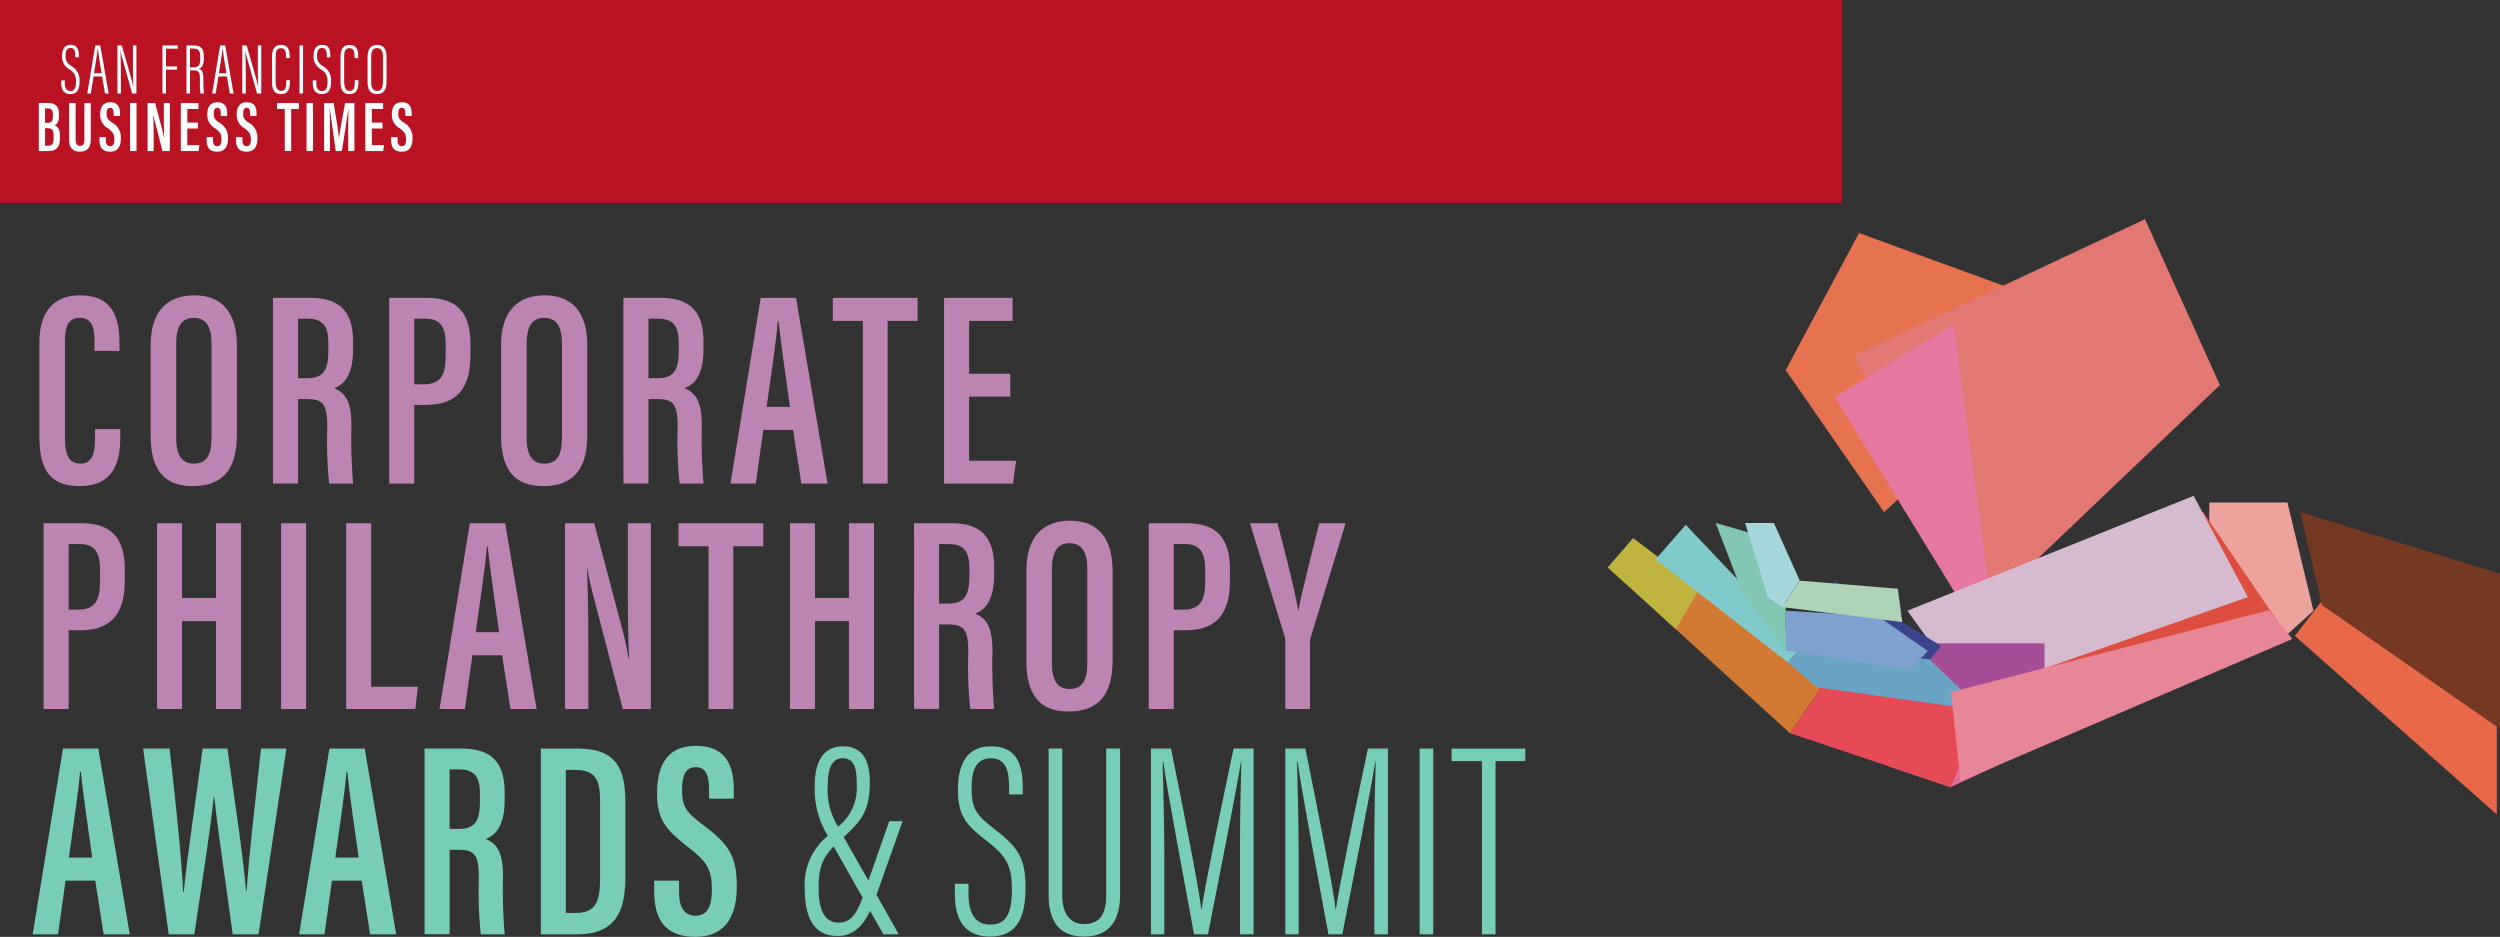 <svg id="Group_800" data-name="Group 800" xmlns="http://www.w3.org/2000/svg" xmlns:xlink="http://www.w3.org/1999/xlink" width="295.86" height="110.869" viewBox="0 0 295.86 110.869">
  <rect x="0" y="0" width="295.86" height="110.869" fill="#333333" stroke="none"/>
  <defs>
    <clipPath id="clip-path">
      <rect id="Rectangle_821" data-name="Rectangle 821" width="295.86" height="110.869" fill="none"/>
    </clipPath>
    <clipPath id="clip-path-3">
      <rect id="Rectangle_799" data-name="Rectangle 799" width="36.797" height="33.023" fill="none"/>
    </clipPath>
    <clipPath id="clip-path-4">
      <rect id="Rectangle_800" data-name="Rectangle 800" width="43.307" height="46.326" fill="none"/>
    </clipPath>
    <clipPath id="clip-path-5">
      <rect id="Rectangle_801" data-name="Rectangle 801" width="18.493" height="35.046" fill="none"/>
    </clipPath>
    <clipPath id="clip-path-6">
      <rect id="Rectangle_802" data-name="Rectangle 802" width="23.902" height="27.236" fill="none"/>
    </clipPath>
    <clipPath id="clip-path-7">
      <rect id="Rectangle_803" data-name="Rectangle 803" width="12.329" height="16.228" fill="none"/>
    </clipPath>
    <clipPath id="clip-path-8">
      <rect id="Rectangle_804" data-name="Rectangle 804" width="35.099" height="24.783" fill="none"/>
    </clipPath>
    <clipPath id="clip-path-9">
      <rect id="Rectangle_805" data-name="Rectangle 805" width="40.288" height="23.597" fill="none"/>
    </clipPath>
    <clipPath id="clip-path-10">
      <rect id="Rectangle_806" data-name="Rectangle 806" width="15.914" height="9.875" fill="none"/>
    </clipPath>
    <clipPath id="clip-path-11">
      <rect id="Rectangle_807" data-name="Rectangle 807" width="14.75" height="12.203" fill="none"/>
    </clipPath>
    <clipPath id="clip-path-12">
      <rect id="Rectangle_808" data-name="Rectangle 808" width="12.594" height="2.493" fill="none"/>
    </clipPath>
    <clipPath id="clip-path-13">
      <rect id="Rectangle_809" data-name="Rectangle 809" width="22.854" height="11.992" fill="none"/>
    </clipPath>
    <clipPath id="clip-path-14">
      <rect id="Rectangle_810" data-name="Rectangle 810" width="19.751" height="18.273" fill="none"/>
    </clipPath>
    <clipPath id="clip-path-15">
      <rect id="Rectangle_811" data-name="Rectangle 811" width="10.855" height="10.787" fill="none"/>
    </clipPath>
    <clipPath id="clip-path-16">
      <rect id="Rectangle_812" data-name="Rectangle 812" width="23.153" height="7.445" fill="none"/>
    </clipPath>
    <clipPath id="clip-path-17">
      <rect id="Rectangle_813" data-name="Rectangle 813" width="17.36" height="16.244" fill="none"/>
    </clipPath>
    <clipPath id="clip-path-18">
      <rect id="Rectangle_814" data-name="Rectangle 814" width="23.65" height="25.663" fill="none"/>
    </clipPath>
    <clipPath id="clip-path-19">
      <rect id="Rectangle_815" data-name="Rectangle 815" width="16.81" height="6.982" fill="none"/>
    </clipPath>
    <clipPath id="clip-path-20">
      <rect id="Rectangle_816" data-name="Rectangle 816" width="8.287" height="15.096" fill="none"/>
    </clipPath>
    <clipPath id="clip-path-21">
      <rect id="Rectangle_817" data-name="Rectangle 817" width="14.203" height="4.905" fill="none"/>
    </clipPath>
    <clipPath id="clip-path-22">
      <rect id="Rectangle_818" data-name="Rectangle 818" width="6.463" height="9.954" fill="none"/>
    </clipPath>
    <clipPath id="clip-path-23">
      <rect id="Rectangle_819" data-name="Rectangle 819" width="40.382" height="20.246" fill="none"/>
    </clipPath>
  </defs>
  <g id="Group_799" data-name="Group 799" clip-path="url(#clip-path)">
    <rect id="Rectangle_793" data-name="Rectangle 793" width="218" height="24" fill="#bb1223"/>
    <g id="Group_798" data-name="Group 798">
      <g id="Group_797" data-name="Group 797" clip-path="url(#clip-path)">
        <path id="Path_5920" data-name="Path 5920" d="M13.192,13.565v.315c0,.613.221.936.664.936s.664-.281.664-1.081a1.53,1.53,0,0,0-.749-1.464,1.687,1.687,0,0,1-.9-1.575c0-.7.213-1.345,1.013-1.336.706,0,.97.443.97,1.234v.238h-.417V10.6c0-.519-.111-.877-.562-.877-.468,0-.587.409-.587.9a1.256,1.256,0,0,0,.664,1.234,1.881,1.881,0,0,1,.987,1.822c0,.8-.187,1.5-1.081,1.5-.817,0-1.081-.553-1.081-1.3v-.315Z" transform="translate(-5.526 -4.049)" fill="#fff"/>
        <path id="Path_5921" data-name="Path 5921" d="M18.945,13.149l-.323,2.017H18.2l.945-5.685h.6l.987,5.685H20.3l-.34-2.017Zm.953-.383c-.247-1.447-.4-2.451-.451-2.92H19.43c-.017.417-.247,1.745-.426,2.92Z" transform="translate(-7.874 -4.101)" fill="#fff"/>
        <path id="Path_5922" data-name="Path 5922" d="M24.49,15.165V9.479h.519l1.115,3.89a9.047,9.047,0,0,1,.23,1.013h.017c-.026-.809-.043-1.609-.043-2.528V9.479h.409v5.686h-.5l-1.243-4.426a5.373,5.373,0,0,1-.145-.646h-.009c.034.681.06,1.685.06,2.715v2.357Z" transform="translate(-10.593 -4.1)" fill="#fff"/>
        <path id="Path_5923" data-name="Path 5923" d="M33.88,9.48H35.7v.383H34.3v2.1h1.311v.383H34.3v2.817H33.88Z" transform="translate(-14.655 -4.1)" fill="#fff"/>
        <path id="Path_5924" data-name="Path 5924" d="M38.89,9.479h.843c.851,0,1.209.383,1.209,1.269v.289c0,.7-.213,1.081-.579,1.2.375.119.528.417.528,1.166a14.284,14.284,0,0,0,.06,1.762h-.409a14.38,14.38,0,0,1-.06-1.719c0-.767-.119-1.013-.715-1.013h-.46v2.732H38.89Zm.417,2.588H39.8c.6,0,.715-.409.715-1.012v-.29c0-.578-.179-.919-.8-.919h-.409Z" transform="translate(-16.822 -4.1)" fill="#fff"/>
        <path id="Path_5925" data-name="Path 5925" d="M44.985,13.149l-.323,2.017h-.417l.945-5.685h.6l.987,5.685h-.443L46,13.149Zm.953-.383c-.247-1.447-.4-2.451-.451-2.92H45.47c-.017.417-.247,1.745-.426,2.92Z" transform="translate(-19.138 -4.101)" fill="#fff"/>
        <path id="Path_5926" data-name="Path 5926" d="M50.529,15.165V9.479h.519l1.115,3.89a9.047,9.047,0,0,1,.23,1.013h.017c-.026-.809-.043-1.609-.043-2.528V9.479h.409v5.686h-.5l-1.243-4.426a5.373,5.373,0,0,1-.145-.646h-.009c.034.681.06,1.685.06,2.715v2.357Z" transform="translate(-21.856 -4.1)" fill="#fff"/>
        <path id="Path_5927" data-name="Path 5927" d="M58.844,13.53V13.7c0,.774-.145,1.48-1.055,1.48-.936,0-1.064-.723-1.064-1.532v-2.91c0-.936.383-1.379,1.064-1.379.877,0,1.03.656,1.03,1.37v.2h-.434v-.2c0-.494-.06-.979-.6-.979-.519,0-.63.426-.63,1v2.911c0,.706.162,1.149.647,1.149.536,0,.613-.477.613-1.1V13.53Z" transform="translate(-24.536 -4.048)" fill="#fff"/>
        <rect id="Rectangle_794" data-name="Rectangle 794" width="0.417" height="5.686" transform="translate(35.449 5.379)" fill="#fff"/>
        <path id="Path_5928" data-name="Path 5928" d="M65.647,13.565v.315c0,.613.221.936.664.936s.664-.281.664-1.081a1.53,1.53,0,0,0-.749-1.464,1.687,1.687,0,0,1-.9-1.575c0-.7.213-1.345,1.013-1.336.706,0,.97.443.97,1.234v.238H66.89V10.6c0-.519-.111-.877-.562-.877-.468,0-.587.409-.587.9a1.256,1.256,0,0,0,.664,1.234,1.881,1.881,0,0,1,.987,1.822c0,.8-.187,1.5-1.081,1.5-.817,0-1.081-.553-1.081-1.3v-.315Z" transform="translate(-28.215 -4.049)" fill="#fff"/>
        <path id="Path_5929" data-name="Path 5929" d="M73.138,13.53V13.7c0,.774-.145,1.48-1.055,1.48-.936,0-1.064-.723-1.064-1.532v-2.91c0-.936.383-1.379,1.064-1.379.877,0,1.03.656,1.03,1.37v.2h-.434v-.2c0-.494-.06-.979-.6-.979-.519,0-.63.426-.63,1v2.911c0,.706.162,1.149.647,1.149.536,0,.613-.477.613-1.1V13.53Z" transform="translate(-30.719 -4.048)" fill="#fff"/>
        <path id="Path_5930" data-name="Path 5930" d="M78.906,10.747v3.013c0,.936-.374,1.421-1.14,1.421-.851,0-1.107-.579-1.107-1.421v-3c0-.885.366-1.4,1.132-1.4.826,0,1.114.622,1.114,1.387m-1.821.009v3.013c0,.758.272,1.038.7,1.038.452,0,.7-.281.7-1.072v-2.97c0-.706-.255-1.022-.706-1.022-.468,0-.689.3-.689,1.013" transform="translate(-33.159 -4.049)" fill="#fff"/>
        <path id="Path_5931" data-name="Path 5931" d="M8.088,21.48h1.09c.945,0,1.3.46,1.3,1.268v.229c0,.8-.264,1.039-.528,1.15.281.094.638.332.638,1.141v.426c0,.97-.375,1.472-1.353,1.472H8.088Zm1.021,2.349c.5,0,.647-.17.647-.774v-.238c0-.485-.17-.7-.621-.7H8.829v1.71Zm-.281,2.707h.323c.545,0,.689-.255.689-.86v-.391c0-.579-.179-.826-.732-.826H8.829Z" transform="translate(-3.498 -9.291)" fill="#fff"/>
        <path id="Path_5932" data-name="Path 5932" d="M15.184,21.48v4.367c0,.434.145.706.519.706.391,0,.519-.28.519-.706V21.48h.758v4.35c0,.885-.4,1.412-1.285,1.412-.86,0-1.277-.468-1.277-1.4V21.48Z" transform="translate(-6.236 -9.291)" fill="#fff"/>
        <path id="Path_5933" data-name="Path 5933" d="M21.5,25.459v.34c0,.468.153.732.511.732.375,0,.494-.315.494-.792,0-.63-.136-.851-.749-1.328a1.782,1.782,0,0,1-.928-1.617c0-.741.221-1.463,1.192-1.463s1.158.672,1.158,1.336v.281h-.758v-.264c0-.426-.077-.7-.409-.7s-.417.289-.417.7c0,.451.085.655.6,1.03a1.99,1.99,0,0,1,1.081,1.915c0,.8-.264,1.549-1.277,1.549-1,0-1.251-.638-1.251-1.387v-.332Z" transform="translate(-8.974 -9.227)" fill="#fff"/>
        <rect id="Rectangle_795" data-name="Rectangle 795" width="0.766" height="5.686" transform="translate(15.391 12.188)" fill="#fff"/>
        <path id="Path_5934" data-name="Path 5934" d="M30.782,27.165V21.479h.894l.834,3.149a9.588,9.588,0,0,1,.221,1.013h.017c-.043-.732-.043-1.532-.043-2.46v-1.7h.706v5.686h-.86l-.936-3.591c-.077-.3-.119-.536-.153-.706h-.009c.034.689.043,1.515.043,2.544v1.753Z" transform="translate(-13.315 -9.291)" fill="#fff"/>
        <path id="Path_5935" data-name="Path 5935" d="M39.738,24.5h-1.26v1.966h1.438l-.094.7H37.712V21.48h2.094v.706H38.478V23.8h1.26Z" transform="translate(-16.312 -9.291)" fill="#fff"/>
        <path id="Path_5936" data-name="Path 5936" d="M43.84,25.459v.34c0,.468.153.732.511.732.375,0,.494-.315.494-.792,0-.63-.136-.851-.749-1.328a1.782,1.782,0,0,1-.928-1.617c0-.741.221-1.463,1.192-1.463s1.158.672,1.158,1.336v.281h-.758v-.264c0-.426-.077-.7-.409-.7s-.417.289-.417.7c0,.451.085.655.6,1.03a1.99,1.99,0,0,1,1.081,1.915c0,.8-.264,1.549-1.277,1.549-1,0-1.251-.638-1.251-1.387v-.332Z" transform="translate(-18.635 -9.227)" fill="#fff"/>
        <path id="Path_5937" data-name="Path 5937" d="M49.974,25.459v.34c0,.468.153.732.511.732.375,0,.494-.315.494-.792,0-.63-.136-.851-.749-1.328a1.782,1.782,0,0,1-.928-1.617c0-.741.221-1.463,1.192-1.463S51.65,22,51.65,22.667v.281h-.758v-.264c0-.426-.077-.7-.409-.7s-.417.289-.417.7c0,.451.085.655.6,1.03a1.99,1.99,0,0,1,1.081,1.915c0,.8-.264,1.549-1.277,1.549-1,0-1.251-.638-1.251-1.387v-.332Z" transform="translate(-21.288 -9.227)" fill="#fff"/>
        <path id="Path_5938" data-name="Path 5938" d="M58.686,22.186h-.919V21.48h2.6v.706h-.919v4.979h-.758Z" transform="translate(-24.987 -9.291)" fill="#fff"/>
        <rect id="Rectangle_796" data-name="Rectangle 796" width="0.766" height="5.686" transform="translate(36.278 12.188)" fill="#fff"/>
        <path id="Path_5939" data-name="Path 5939" d="M70.442,24.944c0-1,.017-2.17.034-2.8h-.009c-.136.97-.5,3.354-.775,5.022H68.97c-.2-1.473-.579-4-.706-5.03h-.017c.017.664.043,1.949.043,2.927v2.1h-.7V21.48h1.132c.264,1.54.553,3.362.63,4.128h.009c.085-.766.451-2.672.715-4.128h1.1v5.685h-.732Z" transform="translate(-29.236 -9.291)" fill="#fff"/>
        <path id="Path_5940" data-name="Path 5940" d="M78.227,24.5h-1.26v1.966h1.438l-.094.7H76.2V21.48H78.3v.706H76.967V23.8h1.26Z" transform="translate(-32.96 -9.291)" fill="#fff"/>
        <path id="Path_5941" data-name="Path 5941" d="M82.33,25.459v.34c0,.468.153.732.511.732.375,0,.494-.315.494-.792,0-.63-.136-.851-.749-1.328a1.782,1.782,0,0,1-.928-1.617c0-.741.221-1.463,1.192-1.463s1.158.672,1.158,1.336v.281h-.758v-.264c0-.426-.077-.7-.409-.7s-.417.289-.417.7c0,.451.085.655.6,1.03A1.99,1.99,0,0,1,84.1,25.629c0,.8-.264,1.549-1.277,1.549-1,0-1.251-.638-1.251-1.387v-.332Z" transform="translate(-35.284 -9.227)" fill="#fff"/>
        <path id="Path_5942" data-name="Path 5942" d="M17.794,77.423v.79c0,2.632-.461,5.957-4.838,5.957-3.949,0-4.739-2.6-4.739-5.891V67.155c0-3.456,1.547-5.562,4.8-5.562,3.917,0,4.674,2.666,4.674,5.66v.922H14.733v-1.25c0-1.58-.329-2.666-1.744-2.666-1.349,0-1.744,1.02-1.744,2.7V78.509c0,1.744.362,3,1.81,3,1.415,0,1.744-1.185,1.744-3V77.423Z" transform="translate(-3.554 -26.642)" fill="#bb84b3"/>
        <path id="Path_5943" data-name="Path 5943" d="M41.619,67.55v10.6c0,4.081-1.711,6.022-5.233,6.022-3.489,0-4.97-2.073-4.97-5.99V67.517c0-4.015,1.942-5.924,5.167-5.924,3.291,0,5.036,2.041,5.036,5.957m-7.175-.263V78.509c0,2.106.757,3,2.073,3,1.415,0,2.106-.856,2.106-3.061V67.287c0-2.008-.658-3.028-2.106-3.028-1.382,0-2.073.954-2.073,3.028" transform="translate(-13.589 -26.642)" fill="#bb84b3"/>
        <path id="Path_5944" data-name="Path 5944" d="M56.935,62.115h4.344c3.324,0,5.134,1.382,5.134,5.2V68.2c0,3.225-1.218,4.245-2.238,4.608,1.349.592,2.041,1.546,2.041,4.508a62.268,62.268,0,0,0,.2,6.78h-2.83a47.573,47.573,0,0,1-.23-6.582c0-2.732-.395-3.423-2.436-3.423H59.9v10H56.935ZM59.9,71.627H60.95c1.909,0,2.534-.889,2.534-3.258v-.856c0-1.843-.461-2.929-2.5-2.929H59.9Z" transform="translate(-24.627 -26.868)" fill="#bb84b3"/>
        <path id="Path_5945" data-name="Path 5945" d="M81.179,62.116h4.509c3.423,0,5.1,1.679,5.1,5.43v1.317c0,3.488-1.185,5.924-5.266,5.924H84.141V84.1H81.179Zm2.962,10.235h1.086C87.5,72.351,87.86,71,87.86,68.8V67.678c0-1.679-.329-3.094-2.37-3.094H84.141Z" transform="translate(-35.114 -26.868)" fill="#bb84b3"/>
        <path id="Path_5946" data-name="Path 5946" d="M114.7,67.55v10.6c0,4.081-1.711,6.022-5.233,6.022-3.489,0-4.97-2.073-4.97-5.99V67.517c0-4.015,1.942-5.924,5.167-5.924,3.291,0,5.036,2.041,5.036,5.957m-7.175-.263V78.509c0,2.106.757,3,2.073,3,1.415,0,2.106-.856,2.106-3.061V67.287c0-2.008-.658-3.028-2.106-3.028-1.382,0-2.073.954-2.073,3.028" transform="translate(-45.198 -26.642)" fill="#bb84b3"/>
        <path id="Path_5947" data-name="Path 5947" d="M130.013,62.115h4.344c3.324,0,5.134,1.382,5.134,5.2V68.2c0,3.225-1.218,4.245-2.238,4.608,1.349.592,2.041,1.546,2.041,4.508a62.27,62.27,0,0,0,.2,6.78h-2.83a47.572,47.572,0,0,1-.23-6.582c0-2.732-.395-3.423-2.436-3.423h-1.02v10h-2.962Zm2.962,9.512h1.053c1.909,0,2.534-.889,2.534-3.258v-.856c0-1.843-.461-2.929-2.5-2.929h-1.086Z" transform="translate(-56.237 -26.868)" fill="#bb84b3"/>
        <path id="Path_5948" data-name="Path 5948" d="M156.226,77.748l-.889,6.353h-3l3.587-21.985h4.18L163.828,84.1h-3.094l-.987-6.353Zm3.16-2.731c-.592-4.18-1.119-7.833-1.349-10.136h-.1c-.1,1.777-.822,6.582-1.316,10.136Z" transform="translate(-65.895 -26.868)" fill="#bb84b3"/>
        <path id="Path_5949" data-name="Path 5949" d="M177.242,64.847h-3.555V62.116h10.038v2.731h-3.555V84.1h-2.929Z" transform="translate(-75.128 -26.868)" fill="#bb84b3"/>
        <path id="Path_5950" data-name="Path 5950" d="M204.72,73.8h-4.871v7.6h5.562l-.362,2.7h-8.162V62.115h8.1v2.732h-5.134V71.1h4.871Z" transform="translate(-85.162 -26.868)" fill="#bb84b3"/>
        <path id="Path_5951" data-name="Path 5951" d="M9.086,109.116h4.509c3.423,0,5.1,1.679,5.1,5.43v1.317c0,3.488-1.185,5.924-5.266,5.924H12.048V131.1H9.086Zm2.962,10.235h1.086c2.271,0,2.633-1.349,2.633-3.555v-1.118c0-1.679-.329-3.094-2.37-3.094H12.048Z" transform="translate(-3.93 -47.198)" fill="#bb84b3"/>
        <path id="Path_5952" data-name="Path 5952" d="M32.75,109.115h2.962v8.853h4.015v-8.853h2.963V131.1H39.727V120.7H35.712v10.4H32.75Z" transform="translate(-14.166 -47.197)" fill="#bb84b3"/>
        <rect id="Rectangle_797" data-name="Rectangle 797" width="2.962" height="21.985" transform="translate(33.262 61.918)" fill="#bb84b3"/>
        <path id="Path_5953" data-name="Path 5953" d="M72.189,109.115h2.962v19.352H80.68l-.3,2.632H72.189Z" transform="translate(-31.225 -47.197)" fill="#bb84b3"/>
        <path id="Path_5954" data-name="Path 5954" d="M95.56,124.748l-.889,6.353h-3l3.587-21.985h4.18l3.719,21.985h-3.094l-.987-6.353Zm3.16-2.731c-.592-4.18-1.119-7.833-1.349-10.136h-.1c-.1,1.777-.822,6.582-1.316,10.136Z" transform="translate(-39.654 -47.198)" fill="#bb84b3"/>
        <path id="Path_5955" data-name="Path 5955" d="M117.834,131.1V109.116h3.456l3.225,12.177a37.131,37.131,0,0,1,.856,3.917h.065c-.165-2.83-.165-5.924-.165-9.512v-6.582H128V131.1h-3.324l-3.62-13.889c-.3-1.152-.461-2.073-.592-2.732h-.033c.132,2.666.165,5.858.165,9.841v6.78Z" transform="translate(-50.969 -47.198)" fill="#bb84b3"/>
        <path id="Path_5956" data-name="Path 5956" d="M145.052,111.847H141.5v-2.731h10.038v2.731h-3.554V131.1h-2.929Z" transform="translate(-61.204 -47.198)" fill="#bb84b3"/>
        <path id="Path_5957" data-name="Path 5957" d="M164.755,109.115h2.962v8.853h4.015v-8.853h2.963V131.1h-2.963V120.7h-4.015v10.4h-2.962Z" transform="translate(-71.264 -47.197)" fill="#bb84b3"/>
        <path id="Path_5958" data-name="Path 5958" d="M190.623,109.115h4.344c3.324,0,5.134,1.382,5.134,5.2v.889c0,3.225-1.218,4.245-2.238,4.608,1.349.592,2.041,1.546,2.041,4.508a62.266,62.266,0,0,0,.2,6.78h-2.83a47.574,47.574,0,0,1-.23-6.582c0-2.732-.395-3.423-2.436-3.423h-1.02v10h-2.962Zm2.962,9.512h1.053c1.909,0,2.534-.889,2.534-3.258v-.856c0-1.843-.461-2.929-2.5-2.929h-1.086Z" transform="translate(-82.453 -47.197)" fill="#bb84b3"/>
        <path id="Path_5959" data-name="Path 5959" d="M224.258,114.55v10.6c0,4.081-1.711,6.022-5.233,6.022-3.489,0-4.97-2.073-4.97-5.99V114.517c0-4.015,1.942-5.924,5.167-5.924,3.291,0,5.036,2.041,5.036,5.957m-7.175-.263v11.223c0,2.106.757,3,2.073,3,1.415,0,2.106-.856,2.106-3.061V114.287c0-2.008-.658-3.028-2.106-3.028-1.382,0-2.073.954-2.073,3.028" transform="translate(-92.589 -46.971)" fill="#bb84b3"/>
        <path id="Path_5960" data-name="Path 5960" d="M239.575,109.116h4.509c3.423,0,5.1,1.679,5.1,5.43v1.317c0,3.488-1.185,5.924-5.266,5.924h-1.382V131.1h-2.962Zm2.962,10.235h1.086c2.271,0,2.633-1.349,2.633-3.555v-1.118c0-1.679-.329-3.094-2.37-3.094h-1.349Z" transform="translate(-103.627 -47.198)" fill="#bb84b3"/>
        <path id="Path_5961" data-name="Path 5961" d="M264.865,131.1v-7.965a2.505,2.505,0,0,0-.1-.691l-4.081-13.329h3.258c.954,3.751,2.106,8.1,2.436,10.334h.033c.461-2.37,1.58-6.714,2.468-10.334h3.127l-4.147,13.559a3.478,3.478,0,0,0-.066.757V131.1Z" transform="translate(-112.758 -47.198)" fill="#bb84b3"/>
        <path id="Path_5962" data-name="Path 5962" d="M10.708,171.748,9.819,178.1h-3l3.587-21.985h4.18L18.31,178.1H15.217l-.987-6.353Zm3.16-2.731c-.592-4.18-1.119-7.833-1.349-10.136h-.1c-.1,1.777-.822,6.582-1.316,10.136Z" transform="translate(-2.952 -67.527)" fill="#77cdb5"/>
        <path id="Path_5963" data-name="Path 5963" d="M32.879,178.1l-3.028-21.985h3.127c.592,5,1.448,13.131,1.613,16.982h.066c.395-4.18,1.58-12.012,2.238-16.982h2.929c.691,5.1,1.843,12.374,2.205,16.851h.066c.263-4.081,1.152-11.716,1.711-16.851h3L43.51,178.1H40.449c-.658-5.036-1.744-12.079-2.172-16.226h-.066c-.461,4.345-1.58,11.322-2.3,16.226Z" transform="translate(-12.912 -67.527)" fill="#77cdb5"/>
        <path id="Path_5964" data-name="Path 5964" d="M66.272,171.748l-.889,6.353h-3l3.587-21.985h4.18L73.874,178.1H70.781l-.987-6.353Zm3.16-2.731c-.592-4.18-1.119-7.833-1.349-10.136h-.1c-.1,1.777-.822,6.582-1.316,10.136Z" transform="translate(-26.986 -67.527)" fill="#77cdb5"/>
        <path id="Path_5965" data-name="Path 5965" d="M88.547,156.115h4.344c3.324,0,5.134,1.382,5.134,5.2v.889c0,3.225-1.218,4.245-2.238,4.608,1.349.592,2.041,1.546,2.041,4.508a62.269,62.269,0,0,0,.2,6.78H95.2a47.573,47.573,0,0,1-.23-6.582c0-2.732-.395-3.423-2.436-3.423h-1.02v10H88.547Zm2.962,9.512h1.053c1.909,0,2.534-.889,2.534-3.258v-.856c0-1.843-.461-2.929-2.5-2.929H91.509Z" transform="translate(-38.301 -67.527)" fill="#77cdb5"/>
        <path id="Path_5966" data-name="Path 5966" d="M112.79,156.116h4.41c4.706,0,5.6,2.632,5.6,6.45v8.557c0,3.357-.56,6.977-5.661,6.977H112.79Zm2.962,19.451h1.185c2.4,0,2.863-1.449,2.863-3.983V162.3c0-2.237-.395-3.653-2.863-3.653h-1.185Z" transform="translate(-48.787 -67.527)" fill="#77cdb5"/>
        <path id="Path_5967" data-name="Path 5967" d="M139.382,171.5v1.316c0,1.81.592,2.831,1.974,2.831,1.448,0,1.909-1.218,1.909-3.061,0-2.436-.527-3.291-2.9-5.134-2.337-1.843-3.587-3.028-3.587-6.253,0-2.863.855-5.661,4.607-5.661,3.719,0,4.476,2.6,4.476,5.167v1.086h-2.929v-1.02c0-1.646-.3-2.7-1.58-2.7s-1.613,1.119-1.613,2.7c0,1.744.329,2.534,2.3,3.982,3.192,2.37,4.179,3.753,4.179,7.405,0,3.094-1.02,5.99-4.936,5.99-3.851,0-4.839-2.468-4.839-5.364V171.5Z" transform="translate(-59.022 -67.276)" fill="#77cdb5"/>
        <path id="Path_5968" data-name="Path 5968" d="M179.415,164.5l-3.094,8.721,2.633,4.674h-1.81l-1.58-2.765c-.954,2.008-2.139,2.962-3.884,2.962-2.962,0-3.851-2.5-3.851-5.595a7.4,7.4,0,0,1,2.732-6.254,10.616,10.616,0,0,1-1.547-6.055c0-2.567.954-4.542,3.324-4.542,2.337,0,3.193,1.646,3.193,4.246,0,3.094-.79,4.443-3.094,6.484l2.929,5.167,2.468-7.043Zm-4.739,9.05-3.423-6.056c-1.415,1.482-1.777,2.666-1.777,4.937,0,2.633.724,4.081,2.37,4.081,1.284,0,2.041-.79,2.83-2.962m-2.9-8.392a5.877,5.877,0,0,0,2.205-5.1c0-1.744-.263-3-1.679-3-1.251,0-1.744,1.284-1.744,3.094a8.171,8.171,0,0,0,1.218,5" transform="translate(-72.594 -67.326)" fill="#77cdb5"/>
        <path id="Path_5969" data-name="Path 5969" d="M200.761,171.91v1.218c0,2.369.856,3.62,2.567,3.62,1.744,0,2.567-1.086,2.567-4.18,0-2.7-.592-3.884-2.9-5.66-2.337-1.81-3.489-2.863-3.489-6.089,0-2.7.823-5.2,3.917-5.167,2.732,0,3.752,1.711,3.752,4.772v.922h-1.613v-.889c0-2.008-.428-3.39-2.172-3.39-1.81,0-2.271,1.58-2.271,3.489,0,2.4.494,3.16,2.567,4.772,2.9,2.238,3.818,3.423,3.818,7.043,0,3.094-.724,5.793-4.18,5.793-3.16,0-4.18-2.14-4.18-5.036V171.91Z" transform="translate(-86.141 -67.326)" fill="#77cdb5"/>
        <path id="Path_5970" data-name="Path 5970" d="M220.308,156.115v17.344c0,1.942.724,3.423,2.6,3.423,1.909,0,2.6-1.284,2.6-3.39V156.115h1.645v17.278c0,3.357-1.513,4.97-4.278,4.97-2.732,0-4.18-1.58-4.18-4.9V156.115Z" transform="translate(-94.596 -67.527)" fill="#77cdb5"/>
        <path id="Path_5971" data-name="Path 5971" d="M250.57,168.227c0-4.213.1-8.36.165-10.6H250.7c-.592,3.62-2.6,13.823-3.917,20.471h-1.646c-1.02-5.628-3.127-16.621-3.653-20.471h-.066c.066,2.534.2,7.536.2,11.289V178.1h-1.58V156.115h2.37c1.448,7.142,3.291,16.423,3.587,19.023h.033c.329-2.469,2.37-12.342,3.785-19.023h2.37V178.1H250.57Z" transform="translate(-103.827 -67.527)" fill="#77cdb5"/>
        <path id="Path_5972" data-name="Path 5972" d="M278.584,168.227c0-4.213.1-8.36.164-10.6h-.033c-.592,3.62-2.6,13.823-3.916,20.471h-1.645c-1.021-5.628-3.127-16.621-3.654-20.471h-.066c.066,2.534.2,7.536.2,11.289V178.1h-1.58V156.115h2.37c1.448,7.142,3.291,16.423,3.587,19.023h.033c.33-2.469,2.37-12.342,3.785-19.023h2.37V178.1h-1.612Z" transform="translate(-115.944 -67.527)" fill="#77cdb5"/>
        <rect id="Rectangle_798" data-name="Rectangle 798" width="1.613" height="21.985" transform="translate(168.003 88.589)" fill="#77cdb5"/>
        <path id="Path_5973" data-name="Path 5973" d="M306.322,157.6h-3.587v-1.48h8.722v1.48h-3.522v20.5h-1.613Z" transform="translate(-130.947 -67.527)" fill="#77cdb5"/>
        <g id="Group_736" data-name="Group 736" transform="translate(211.326 27.578)" style="mix-blend-mode: hard-light;isolation: isolate">
          <g id="Group_735" data-name="Group 735">
            <g id="Group_734" data-name="Group 734" clip-path="url(#clip-path-3)">
              <path id="Path_5974" data-name="Path 5974" d="M381.091,48.6l28.117,10.253-25.16,22.77L372.411,64.827Z" transform="translate(-372.411 -48.599)" fill="#e7724f"/>
            </g>
          </g>
        </g>
        <g id="Group_739" data-name="Group 739" transform="translate(219.409 25.942)" style="mix-blend-mode: hard-light;isolation: isolate">
          <g id="Group_738" data-name="Group 738">
            <g id="Group_737" data-name="Group 737" clip-path="url(#clip-path-4)">
              <path id="Path_5975" data-name="Path 5975" d="M386.655,61.851,401.94,92.043l28.022-26.7-8.869-19.625Z" transform="translate(-386.655 -45.717)" fill="#e27773"/>
            </g>
          </g>
        </g>
        <g id="Group_742" data-name="Group 742" transform="translate(217.144 38.396)" style="mix-blend-mode: hard-light;isolation: isolate">
          <g id="Group_741" data-name="Group 741">
            <g id="Group_740" data-name="Group 740" clip-path="url(#clip-path-5)">
              <path id="Path_5976" data-name="Path 5976" d="M398.9,102.711,382.665,76.25l14.058-8.586,4.435,33.023Z" transform="translate(-382.664 -67.664)" fill="#e577a0"/>
            </g>
          </g>
        </g>
        <g id="Group_745" data-name="Group 745" transform="translate(271.585 69.155)" style="mix-blend-mode: hard-light;isolation: isolate">
          <g id="Group_744" data-name="Group 744">
            <g id="Group_743" data-name="Group 743" clip-path="url(#clip-path-6)">
              <path id="Path_5977" data-name="Path 5977" d="M502.5,149.1v-13.4L483.32,121.868l-4.718,6.1Z" transform="translate(-478.603 -121.868)" fill="#e86949"/>
            </g>
          </g>
        </g>
        <g id="Group_748" data-name="Group 748" transform="translate(261.458 59.468)" style="mix-blend-mode: hard-light;isolation: isolate">
          <g id="Group_747" data-name="Group 747">
            <g id="Group_746" data-name="Group 746" clip-path="url(#clip-path-7)">
              <path id="Path_5978" data-name="Path 5978" d="M470,104.8h-9.246v2.956l8.554,13.272,3.774-3.429Z" transform="translate(-460.756 -104.798)" fill="#eda39d"/>
            </g>
          </g>
        </g>
        <g id="Group_751" data-name="Group 751" transform="translate(235.637 60.6)" style="mix-blend-mode: hard-light;isolation: isolate">
          <g id="Group_750" data-name="Group 750">
            <g id="Group_749" data-name="Group 749" clip-path="url(#clip-path-8)">
              <path id="Path_5979" data-name="Path 5979" d="M440.351,106.793l10,14.687-27.456,10.1-7.642-6.51Z" transform="translate(-415.253 -106.793)" fill="#de4e40"/>
            </g>
          </g>
        </g>
        <g id="Group_754" data-name="Group 754" transform="translate(225.731 58.673)" style="mix-blend-mode: hard-light;isolation: isolate">
          <g id="Group_753" data-name="Group 753">
            <g id="Group_752" data-name="Group 752" clip-path="url(#clip-path-9)">
              <path id="Path_5980" data-name="Path 5980" d="M431.667,103.4l6.416,11.991-33.117,11.606-7.17-10Z" transform="translate(-397.795 -103.397)" fill="#d6bad0"/>
            </g>
          </g>
        </g>
        <g id="Group_757" data-name="Group 757" transform="translate(226.045 76.137)" style="mix-blend-mode: hard-light;isolation: isolate">
          <g id="Group_756" data-name="Group 756">
            <g id="Group_755" data-name="Group 755" clip-path="url(#clip-path-10)">
              <path id="Path_5981" data-name="Path 5981" d="M414.263,134.173v9.875l-15.914-5.221,3.082-4.655Z" transform="translate(-398.349 -134.173)" fill="#a44e98"/>
            </g>
          </g>
        </g>
        <g id="Group_760" data-name="Group 760" transform="translate(214.974 68.715)" style="mix-blend-mode: hard-light;isolation: isolate">
          <g id="Group_759" data-name="Group 759">
            <g id="Group_758" data-name="Group 758" clip-path="url(#clip-path-11)">
              <path id="Path_5982" data-name="Path 5982" d="M381.01,121.093l-2.17,3.554,11.07,8.649,3.679-4.466Z" transform="translate(-378.84 -121.093)" fill="#3a438c"/>
            </g>
          </g>
        </g>
        <g id="Group_763" data-name="Group 763" transform="translate(223.456 90.667)" style="mix-blend-mode: hard-light;isolation: isolate">
          <g id="Group_762" data-name="Group 762">
            <g id="Group_761" data-name="Group 761" clip-path="url(#clip-path-12)">
              <path id="Path_5983" data-name="Path 5983" d="M406.379,159.847l-12.593-.069,7.37,2.493Z" transform="translate(-393.786 -159.779)" fill="#e26d9d"/>
            </g>
          </g>
        </g>
        <g id="Group_766" data-name="Group 766" transform="translate(211.83 81.169)" style="mix-blend-mode: hard-light;isolation: isolate">
          <g id="Group_765" data-name="Group 765">
            <g id="Group_764" data-name="Group 764" clip-path="url(#clip-path-13)">
              <path id="Path_5984" data-name="Path 5984" d="M396.152,145.972l-3.8,9.06L373.3,148.638l3.837-5.6Z" transform="translate(-373.298 -143.04)" fill="#e64a57"/>
            </g>
          </g>
        </g>
        <g id="Group_769" data-name="Group 769" transform="translate(195.916 68.494)" style="mix-blend-mode: hard-light;isolation: isolate">
          <g id="Group_768" data-name="Group 768">
            <g id="Group_767" data-name="Group 767" clip-path="url(#clip-path-14)">
              <path id="Path_5985" data-name="Path 5985" d="M365,133.379l-3.837,5.6-15.914-14.5,4.057-3.774Z" transform="translate(-345.254 -120.705)" fill="#d27934"/>
            </g>
          </g>
        </g>
        <g id="Group_772" data-name="Group 772" transform="translate(190.249 63.683)" style="mix-blend-mode: hard-light;isolation: isolate">
          <g id="Group_771" data-name="Group 771">
            <g id="Group_770" data-name="Group 770" clip-path="url(#clip-path-15)">
              <path id="Path_5986" data-name="Path 5986" d="M346.124,118.169l-2.765,4.843-8.09-7.314,3.025-3.473Z" transform="translate(-335.268 -112.225)" fill="#beb43e"/>
            </g>
          </g>
        </g>
        <g id="Group_775" data-name="Group 775" transform="translate(211.531 76.656)" style="mix-blend-mode: hard-light;isolation: isolate">
          <g id="Group_774" data-name="Group 774">
            <g id="Group_773" data-name="Group 773" clip-path="url(#clip-path-16)">
              <path id="Path_5987" data-name="Path 5987" d="M395.924,142.532l-6.358-6.076-15.049-1.368-1.745,1.7,3.444,2.972Z" transform="translate(-372.771 -135.087)" fill="#6aa4c5"/>
            </g>
          </g>
        </g>
        <g id="Group_778" data-name="Group 778" transform="translate(195.916 62.11)" style="mix-blend-mode: hard-light;isolation: isolate">
          <g id="Group_777" data-name="Group 777">
            <g id="Group_776" data-name="Group 776" clip-path="url(#clip-path-17)">
              <path id="Path_5988" data-name="Path 5988" d="M348.839,109.454,362.615,124l-1.746,1.7-15.615-12.155Z" transform="translate(-345.254 -109.454)" fill="#80cacc"/>
            </g>
          </g>
        </g>
        <g id="Group_781" data-name="Group 781" transform="translate(272.21 60.6)" style="mix-blend-mode: hard-light;isolation: isolate">
          <g id="Group_780" data-name="Group 780">
            <g id="Group_779" data-name="Group 779" clip-path="url(#clip-path-18)">
              <path id="Path_5989" data-name="Path 5989" d="M503.354,114.09v18.367L482.282,117.8,479.7,106.794Z" transform="translate(-479.703 -106.793)" fill="#753823"/>
            </g>
          </g>
        </g>
        <g id="Group_784" data-name="Group 784" transform="translate(211.326 72.268)" style="mix-blend-mode: hard-light;isolation: isolate">
          <g id="Group_783" data-name="Group 783">
            <g id="Group_782" data-name="Group 782" clip-path="url(#clip-path-19)">
              <path id="Path_5990" data-name="Path 5990" d="M372.411,127.356l11.023.724,5.787,4.041-2.092,2.217-14.719-2.264Z" transform="translate(-372.411 -127.356)" fill="#7ea1d0"/>
            </g>
          </g>
        </g>
        <g id="Group_787" data-name="Group 787" transform="translate(203.039 61.89)" style="mix-blend-mode: hard-light;isolation: isolate">
          <g id="Group_786" data-name="Group 786">
            <g id="Group_785" data-name="Group 785" clip-path="url(#clip-path-20)">
              <path id="Path_5991" data-name="Path 5991" d="M362.053,110.292l-4.246-1.227,3.114,8.115,5.173,6.982v-5.473Z" transform="translate(-357.807 -109.066)" fill="#81c7b4"/>
            </g>
          </g>
        </g>
        <g id="Group_790" data-name="Group 790" transform="translate(210.918 68.715)" style="mix-blend-mode: hard-light;isolation: isolate">
          <g id="Group_789" data-name="Group 789">
            <g id="Group_788" data-name="Group 788" clip-path="url(#clip-path-21)">
              <path id="Path_5992" data-name="Path 5992" d="M385.894,126l-.522-3.946-11.6-.959-2.076,3.13Z" transform="translate(-371.691 -121.093)" fill="#aed3b6"/>
            </g>
          </g>
        </g>
        <g id="Group_793" data-name="Group 793" transform="translate(206.53 61.89)" style="mix-blend-mode: hard-light;isolation: isolate">
          <g id="Group_792" data-name="Group 792">
            <g id="Group_791" data-name="Group 791" clip-path="url(#clip-path-22)">
              <path id="Path_5993" data-name="Path 5993" d="M367.356,109.066h-3.4l2.689,8.775,1.7,1.18,2.076-3.13Z" transform="translate(-363.959 -109.066)" fill="#a4d6dc"/>
            </g>
          </g>
        </g>
        <g id="Group_796" data-name="Group 796" transform="translate(230.897 72.222)" style="mix-blend-mode: hard-light;isolation: isolate">
          <g id="Group_795" data-name="Group 795">
            <g id="Group_794" data-name="Group 794" clip-path="url(#clip-path-23)">
              <path id="Path_5994" data-name="Path 5994" d="M408.015,147.519,406.9,136.96l37.615-9.687,2.767,3.4Z" transform="translate(-406.9 -127.273)" fill="#e68697"/>
            </g>
          </g>
        </g>
      </g>
    </g>
  </g>
</svg>
